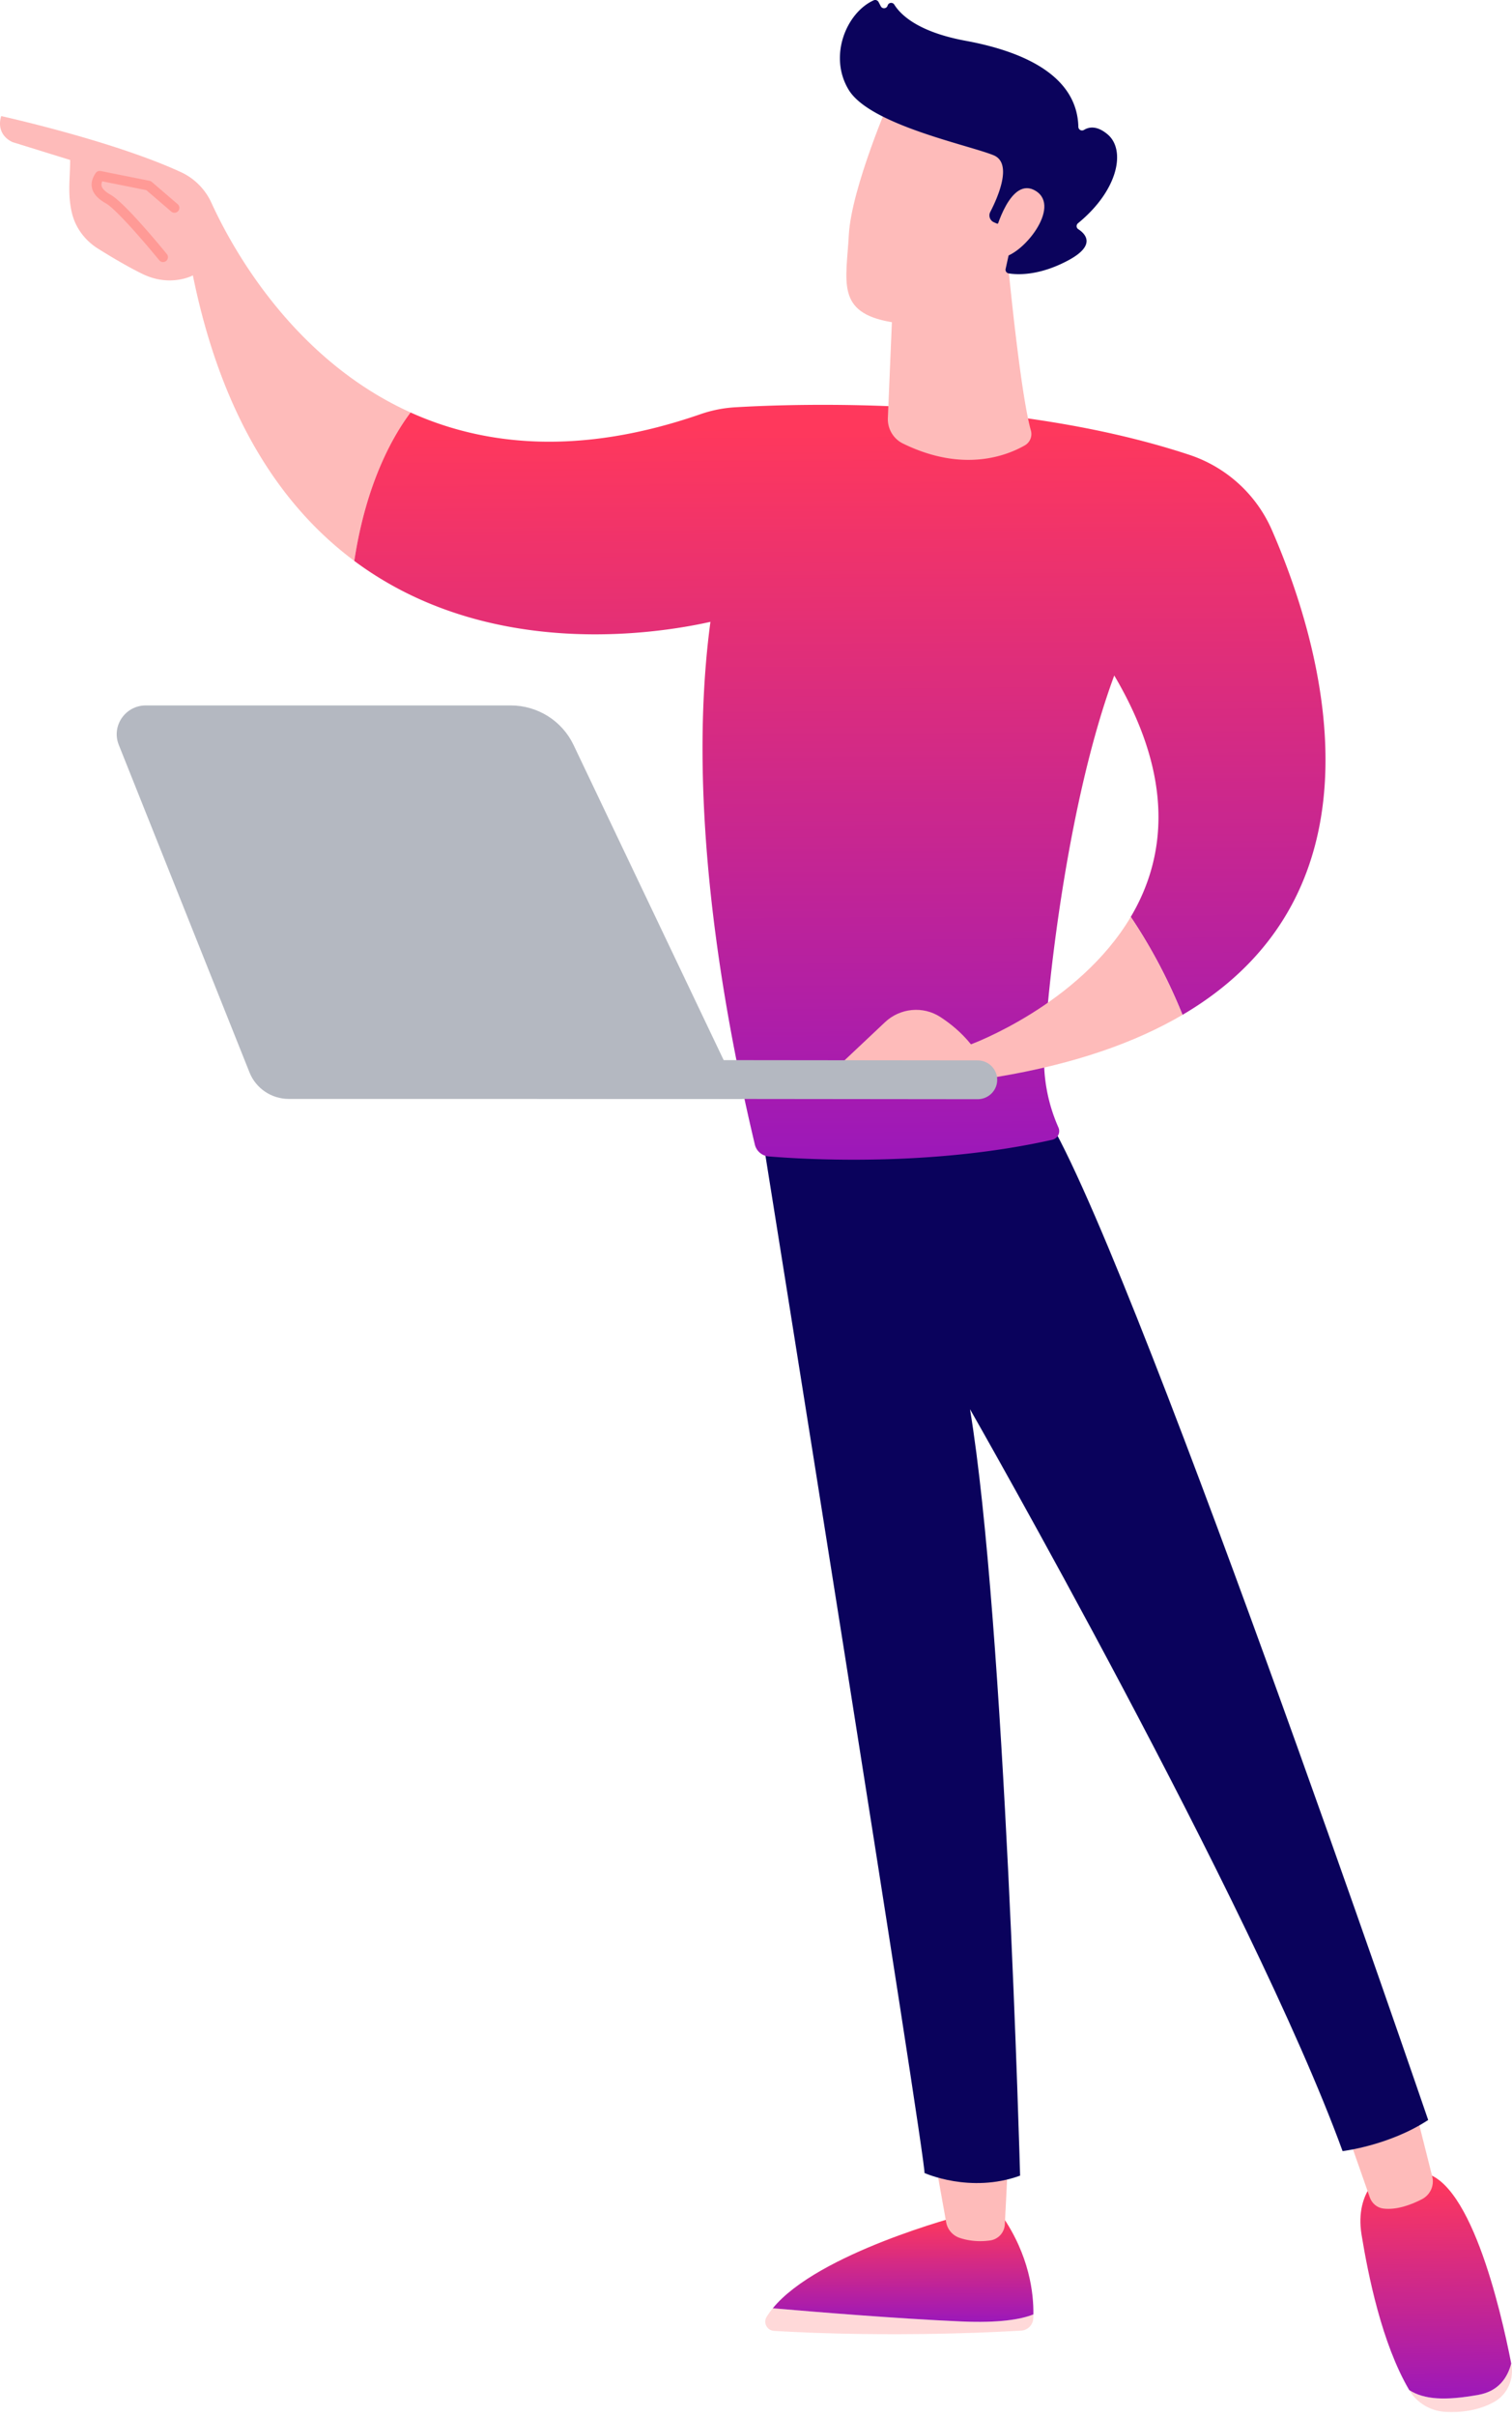 <svg xmlns="http://www.w3.org/2000/svg" width="300" height="479" fill="none"><path fill="#FFD9D9" d="M153.335 457.679c9.114.787 24.933 2.068 37.404 2.617 7.499.328 11.811-.404 14.299-1.399-.004.278-.012.544-.023.789-.06 1.314-1.127 2.362-2.45 2.437-23.568 1.316-42.305.454-48.976.048-1.381-.083-2.205-1.582-1.498-2.758.356-.589.779-1.165 1.244-1.734Z"/><path fill="url(#a)" d="M190.736 460.296c-12.468-.549-28.287-1.83-37.401-2.617 8.959-10.994 37.401-18.404 37.401-18.404h8.036c5.525 7.964 6.323 15.546 6.263 19.622-2.485.995-6.8 1.727-14.299 1.399Z"/><path fill="#FEBBBA" d="m200.122 426.16-.75 14.875a3.399 3.399 0 0 1-2.904 3.196c-1.602.23-3.751.258-6.032-.499a4.022 4.022 0 0 1-2.701-3.091l-2.596-14.481h14.983Z"/><path fill="#FFD9D9" d="M293.36 474.839c3.952-.712 5.742-3.366 6.489-6.204.009.025.013.053.018.078.58 2.993-.765 6.094-3.463 7.568-3.258 1.785-6.817 2.088-9.582 1.94-2.969-.158-5.69-1.745-7.188-4.284l-.021-.038c2.978 1.903 7.157 2.128 13.747.94Z"/><path fill="url(#b)" d="M274.722 430.743h6.624c10.092-.266 16.428 27.242 18.5 37.893-.75 2.838-2.535 5.492-6.488 6.204-6.593 1.188-10.773.963-13.749-.94-5.454-9.272-8.155-22.851-9.455-30.777-1.479-9.014 4.568-12.38 4.568-12.38Z"/><path fill="#FEBBBA" d="m280.497 416.935 3.679 14.632c.452 1.795-.405 3.65-2.066 4.5-2.057 1.057-4.955 2.165-7.618 1.845-1.255-.151-2.292-1.033-2.706-2.212l-5.399-15.393 14.11-3.372Z"/><path fill="#0A025C" d="M151.092 224.236s32.874 205.491 32.332 206.619c0 0 9.079 4.128 18.976.527 0 0-2.971-109.85-9.94-151.969 0 0 56.108 98.183 73.924 147.108 0 0 9.291-1.108 16.984-6.171 0 0-60.412-176.728-76.527-200.265l-55.749 4.151Z"/><path fill="#FEBBBA" d="M.234 23.015s22.182 4.893 35.677 11.12a12.326 12.326 0 0 1 6.032 6.067c4.037 8.84 16.108 31.008 39.522 41.583-3.374 4.478-8.802 13.785-11.166 29.432-14.061-10.467-26.201-27.948-32.03-56.611 0 0-4.44 2.413-9.975-.276-2.927-1.422-6.305-3.437-8.837-5.023-2.528-1.578-4.41-4.033-5.14-6.9-.965-3.787-.399-7.115-.399-10.685l-11.4-3.534s-3.43-1.292-2.284-5.173Z"/><path fill="url(#c)" d="M70.296 111.218c2.367-15.647 7.795-24.956 11.166-29.433 14.547 6.57 33.467 8.676 57.558.327a25.558 25.558 0 0 1 6.888-1.36c12.826-.754 55.091-2.123 90.063 9.428 7.361 2.433 13.322 7.877 16.392 14.927 9.462 21.708 24.778 71.152-17.74 96.115-3.269-8.112-7.038-14.629-10.265-19.419 6.851-11.551 8.879-27.326-3.276-47.868-8.858 23.926-13.016 58.832-13.885 74.283a33.25 33.25 0 0 0 2.602 14.86l.22.511a1.76 1.76 0 0 1-1.237 2.401c-23.938 5.377-48.832 3.916-56.271 3.302a3.076 3.076 0 0 1-2.739-2.344c-11.638-49.046-11.663-82.5-8.812-103.65-10.889 2.433-44.186 7.625-70.664-12.08Z"/><path fill="url(#d)" d="M199.987 52.18s2.422 25.605 4.554 33.178a2.587 2.587 0 0 1-1.221 2.96c-3.621 2.067-12.298 5.438-24.168-.379-1.928-.944-3.08-2.947-2.99-5.071l1.044-24.743 22.781-5.944Z"/><path fill="url(#e)" d="M176.685 19.425s-7.744 17.79-8.265 27.13c-.52 9.34-2.533 15.4 8.265 17.28 10.799 1.88 19.892-3.499 24.822-12.801 0 0 7.722-14.335 5.99-20.207-1.732-5.868-30.812-11.402-30.812-11.402Z"/><path fill="#0B035C" d="m197.818 44.343-.617-.272a1.482 1.482 0 0 1-.723-2.035c1.523-2.944 4.494-9.682.657-11.255-4.94-2.027-24.518-6.02-28.743-12.967-4.059-6.676-.458-15.294 4.944-17.745a.748.748 0 0 1 .974.319l.451.854c.307.583 1.169.493 1.352-.14a.732.732 0 0 1 1.324-.19c1.297 2.078 4.8 5.449 14.175 7.177 13.321 2.458 22.129 7.853 22.347 17.057.015.583.637.909 1.138.602.982-.598 2.555-.878 4.66.89 3.658 3.075 2.163 11.056-5.86 17.62-.381.31-.377.908.035 1.176 1.456.944 3.623 3.197-1.997 6.199-5.806 3.106-10.144 2.85-11.814 2.574a.733.733 0 0 1-.594-.881l1.783-8.09a.735.735 0 0 0-.715-.893h-2.777Z"/><path fill="url(#f)" d="M197.482 46.053s2.952-11.367 8.049-8.179c5.097 3.188-2.645 12.733-6.74 13.161l-1.309-4.982Z"/><path fill="#FF9A96" d="M32.352 51.96a.992.992 0 0 0 .613-.215.976.976 0 0 0 .14-1.367c-.839-1.032-8.283-10.134-11.15-11.755-1.046-.59-1.666-1.195-1.8-1.757-.061-.271-.02-.572.13-.915l8.747 1.75 4.954 4.256a.975.975 0 0 0 1.37-.107.975.975 0 0 0-.102-1.37l-5.15-4.42a1.002 1.002 0 0 0-.441-.212L19.98 33.91a.963.963 0 0 0-.997.408c-.713 1.055-.946 2.031-.72 2.99.268 1.138 1.162 2.118 2.734 3.005 2.159 1.223 8.38 8.565 10.6 11.292.192.237.47.357.754.357Z"/><path fill="url(#g)" d="m197.858 213.526-34.234.424 11.981-11.277c2.976-2.806 7.522-3.259 10.962-1.03 2.013 1.305 4.197 3.078 6.083 5.426 0 0 21.357-7.805 31.713-25.268 3.222 4.792 6.995 11.307 10.261 19.42-9.282 5.45-21.31 9.734-36.766 12.305Z"/><path fill="#B4B8C1" d="M194.167 217.944c-.067.003-.134.003-.202.003l-86.903-.093c-2.149-.004-3.887-1.727-3.883-3.854 0-2.122 1.749-3.879 3.894-3.842l86.904.094c2.149 0 3.887 1.723 3.883 3.853 0 2.056-1.637 3.738-3.693 3.839Z"/><path fill="#B4B8C1" d="M28.94 139.87h72.378c5.339 0 10.196 3.05 12.475 7.827l33.459 70.198H57.31c-3.44 0-6.532-2.08-7.8-5.247l-25.943-64.957c-1.501-3.753 1.295-7.821 5.374-7.821Z"/><defs><linearGradient id="a" x1="179.187" x2="179.062" y1="475.63" y2="439.87" gradientUnits="userSpaceOnUse"><stop stop-color="#5200FF"/><stop offset="1" stop-color="#FF385C"/></linearGradient><linearGradient id="b" x1="284.884" x2="283.908" y1="507.981" y2="432.016" gradientUnits="userSpaceOnUse"><stop stop-color="#5200FF"/><stop offset="1" stop-color="#FF385C"/></linearGradient><linearGradient id="c" x1="166.646" x2="164.957" y1="338.153" y2="84.497" gradientUnits="userSpaceOnUse"><stop stop-color="#5200FF"/><stop offset="1" stop-color="#FF385C"/></linearGradient><linearGradient id="d" x1="504.43" x2="492.73" y1="-135.103" y2="-196.528" gradientUnits="userSpaceOnUse"><stop stop-color="#FEBBBA"/><stop offset="1" stop-color="#FF928E"/></linearGradient><linearGradient id="e" x1="477.234" x2="544.327" y1="-252.04" y2="-200.703" gradientUnits="userSpaceOnUse"><stop stop-color="#FEBBBA"/><stop offset="1" stop-color="#FF928E"/></linearGradient><linearGradient id="f" x1="484.791" x2="551.827" y1="-262.186" y2="-210.894" gradientUnits="userSpaceOnUse"><stop stop-color="#FEBBBA"/><stop offset="1" stop-color="#FF928E"/></linearGradient><linearGradient id="g" x1="616.968" x2="785.015" y1="-122.171" y2="-404.917" gradientUnits="userSpaceOnUse"><stop stop-color="#FEBBBA"/><stop offset="1" stop-color="#FF928E"/></linearGradient></defs></svg>
